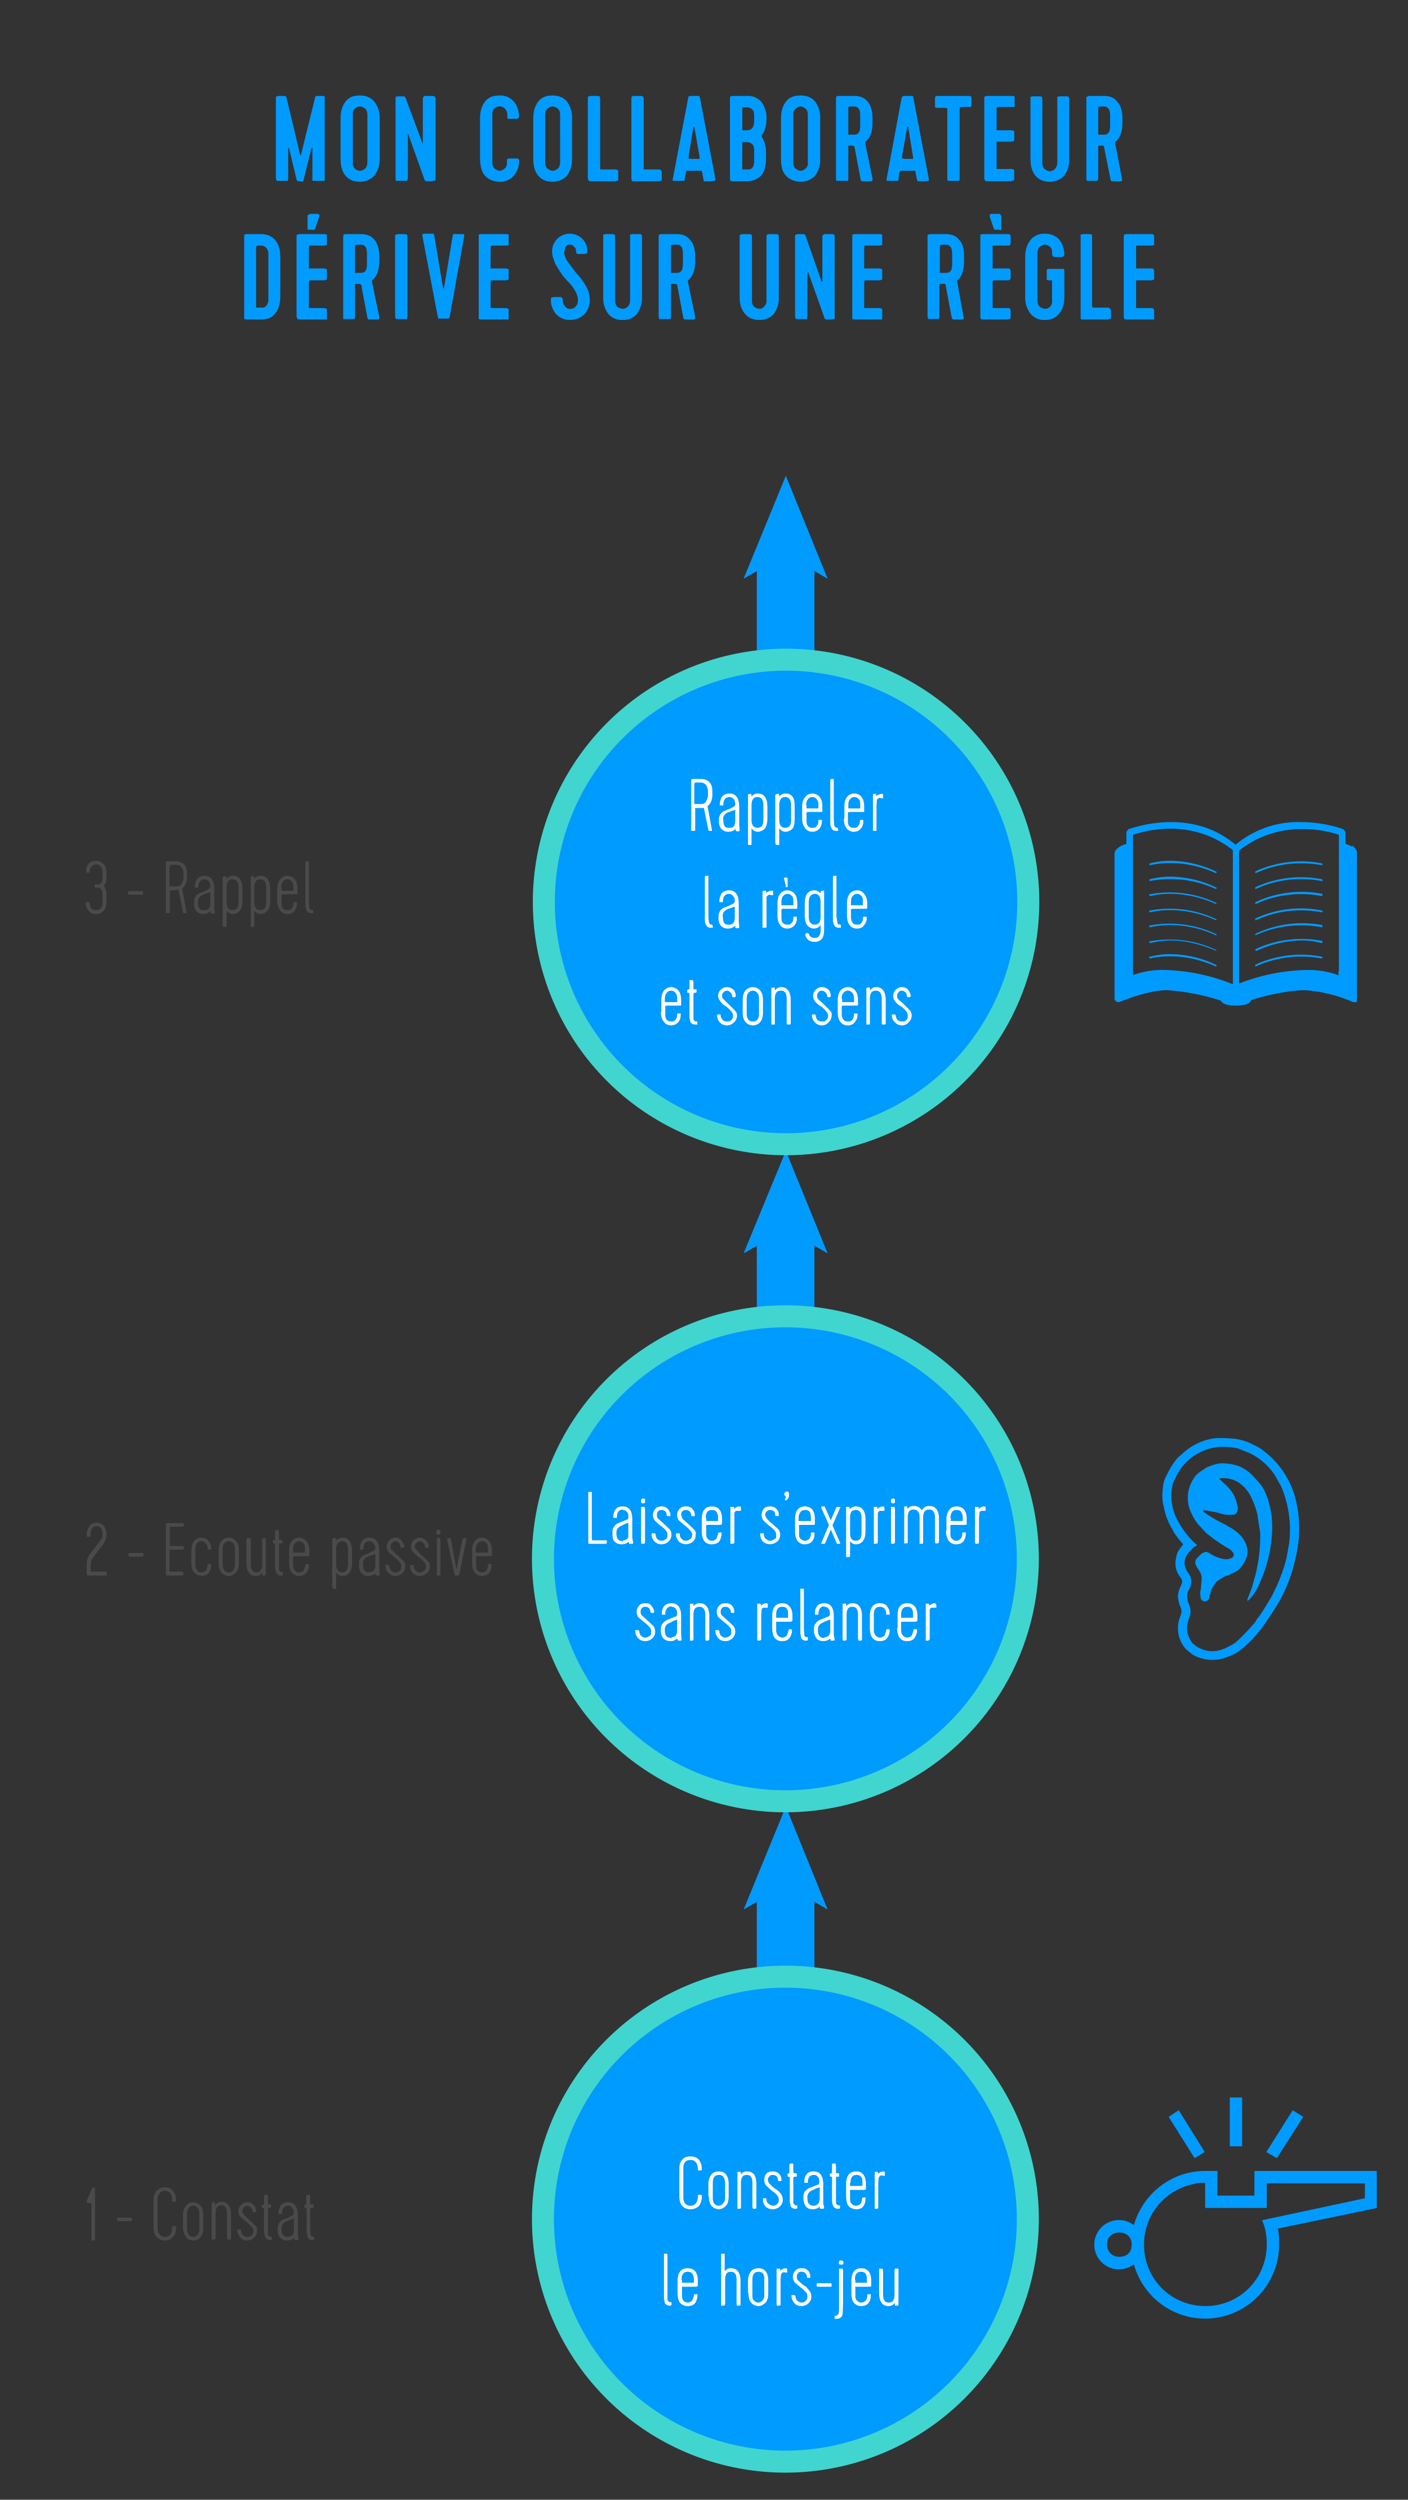 <svg xmlns="http://www.w3.org/2000/svg" viewBox="0 0 320 568"><rect x="0" y="0" width="320" height="568" fill="#333333" stroke="none"/><g fill="#009BFF" fill-rule="evenodd" clip-rule="evenodd"><path d="M268.9 350.9l-1.1-1.3c-.5-.7-1-1.3-1.3-2a15.2 15.2 0 0 1-2-5.2c-.4-1.4-.4-2.9-.2-4.3 0-1 .4-2.1.9-3a17.9 17.9 0 0 1 2.4-3.8l1.7-1.5a13.5 13.5 0 0 1 6.8-3c1.4-.1 3 0 4.4.1 1.3.2 2.5.5 3.6 1l2 1a20 20 0 0 1 8.3 11.5 27.9 27.9 0 0 1 0 13.8 34.3 34.3 0 0 1-4.2 10.6 82.5 82.5 0 0 1-3.4 5.1 29.7 29.7 0 0 1-4.2 4.5c-1 .8-2.1 1.6-3.4 2a9 9 0 0 1-8.1-.4l-1.6-1.3a7.1 7.1 0 0 1-1.4-7l.3-.9c.2-.5.1-1 0-1.4-.3-.6-.5-1.3-.6-2-.2-.7 0-1.5.2-2.2l.6-1.4c.2-.6 0-1-.4-1.5a5 5 0 0 1-.9-4.3c.1-.7.3-1.3.7-1.9l.9-1.2zm3.2.2c-.5.3-.9.5-1.2.9-.5.5-1 1-1.4 1.8-.5 1.2-.3 2.3.4 3.4.6.8 1 1.6.8 2.6 0 .6-.3 1.1-.6 1.6a3 3 0 0 0-.2 2.1c0 .4.2.7.3 1 .5 1.1.5 2.2 0 3.3a7 7 0 0 0-.4 2.2c0 1.2.4 2.2 1.1 3.2.6.7 1.4 1.2 2.2 1.5 2.2.9 4.2.5 6.2-.6a8 8 0 0 0 2.4-1.7l1.5-1.5 2-2.2.6-1c.5-.5.9-1.2 1.3-1.8l1.6-2.6a39.3 39.3 0 0 0 3.7-9.3l.6-3.4a25.5 25.5 0 0 0-1.8-12.8l-1.4-2.5a14.2 14.2 0 0 0-6-5.2l-2.5-1c-1.4-.3-3-.4-4.4-.3a12 12 0 0 0-9.5 6.5l-.8 1.7a11.6 11.6 0 0 0 1 8.4 20.1 20.1 0 0 0 3.8 5.1l.7.6z"/><path d="M273.4 343.2l.1.3 1 .7 1.6 1 2.3 1.2 1.4.8c1 .6 2 1.4 2.7 2.4 1 1.5 1.4 3 .6 4.8-.5 1-1.1 2-2 2.6l-2 1c-.4 0-.8.2-1 .4a8 8 0 0 0-1.6 1l-1 1.4c-.3.6-.4 1.3-.6 2 0 .4-.3.7-.6 1-.6.2-1.2 0-1.4-.6-.1-.7-.2-1.4 0-2l.2-2.3a3 3 0 0 0-.5-1.9c-.3-.5-.7-1-.9-1.6-.1-.6 0-1.1.5-1.5l.6-.6a2 2 0 0 1 1-.6c.5-.2.8.1 1.2.3a8 8 0 0 0 3.5 1.3 3 3 0 0 0 1.6-.4c.3-.2.4-.7.2-1a3 3 0 0 0-1.4-1.2l-.8-.5-2.1-1.4-1.8-1.4-1.6-1.7c-.7-.8-1.3-1.7-1.7-2.6a7.9 7.9 0 0 1 .3-8 5 5 0 0 1 1.6-1.7l1.5-1c1-.4 2-.8 3.2-.9 1.5 0 2.8.2 4.2.7 1 .5 1.9 1 2.7 1.8l1.5 1.6a9 9 0 0 1 2 3.4c.3.6.4 1.2.6 1.9.6 2.1.7 4.3.6 6.5a31.4 31.4 0 0 1-2.5 10.6c-.6 1.6-1.4 3.1-2.6 4.4l-.5.4v-.4l1-2.6.9-3.2c.7-3 1.1-6.2 1-9.3l-.5-3.3c-.2-1.7-.8-3.2-1.5-4.7a8.4 8.4 0 0 0-2.7-3.3 6.4 6.4 0 0 0-4.2-1.1h-.3l.1.3.1.1 1.6 1.5.6.7c1 1.2 1.4 2.5 1.7 4 .1.8-.2 1.6-1 1.7h-1.5c-1-.1-2-.5-3-.7l-1.8-.3h-.6z"/></g><path fill="#009BFF" d="M68.5 41.2H68c-.3 0-.5-.1-.6-.4l-1.7-7.1-.2-.1v7l-.1.5h-2.5l-.2-.5V22.3c0-.2 0-.3.2-.4l.4-.1h1.2c.3 0 .5.1.6.3l3.1 13 .1.2.1-.1 3.2-13c0-.3.2-.4.5-.4h1.2l.5.1v19.2H71v-7.5h-.2L69 40.9c0 .3-.3.4-.6.4zM86.3 27v9a6 6 0 0 1-1.3 4c-.8.8-1.9 1.3-3.2 1.3s-2.4-.4-3.2-1.3-1.2-2.2-1.2-4v-9c0-1.8.4-3 1.2-4s1.9-1.3 3.2-1.3 2.4.4 3.2 1.3a6 6 0 0 1 1.3 4zm-2.8 9.8V26.2c0-.8-.2-1.4-.8-1.7-.6-.4-1.2-.4-1.8 0s-.8.9-.7 1.7v10.6c-.1.8.2 1.4.7 1.7.6.4 1.2.4 1.8 0 .6-.3.8-1 .8-1.7zm14.8 4.4h-1.2c-.3 0-.5-.1-.6-.3l-3.7-10.4c0-.1-.1-.1-.1 0v10.1l-.2.5H90l-.1-.5V22l.5-.1h1.3c.2 0 .4.1.5.4L96 32.5v.1h.1V22.3l.2-.4.4-.1h1.7l.4.1.2.4v18.3c0 .2 0 .4-.2.5h-.4zm13.6-15v10.6c0 .8.2 1.4.8 1.7.6.4 1.1.4 1.7 0 .6-.3.9-1 .8-1.7v-.2l.1-.5.5-.1h1.6c.4 0 .6.2.6.7a5.1 5.1 0 0 1-1.4 3.4 4 4 0 0 1-3 1.2c-1.4 0-2.5-.5-3.3-1.3s-1.2-2.3-1.2-4v-9c0-1.8.4-3 1.2-4s2-1.3 3.2-1.3a4 4 0 0 1 3 1.1c.9.8 1.3 2 1.5 3.5 0 .4-.2.7-.6.7h-1.6c-.2 0-.4 0-.5-.2v-.6a2 2 0 0 0-.9-1.8c-.6-.3-1.1-.3-1.7 0s-.9 1-.8 1.8zm18.1.8v9a6 6 0 0 1-1.2 4c-.8.8-1.9 1.3-3.2 1.3s-2.4-.4-3.2-1.3-1.2-2.2-1.2-4v-9c0-1.8.4-3 1.2-4s1.9-1.3 3.2-1.3 2.4.4 3.2 1.3a6 6 0 0 1 1.2 4zm-2.7 9.8V26.2c0-.8-.2-1.4-.8-1.7-.6-.4-1.2-.4-1.8 0s-.8.9-.8 1.7v10.6c0 .8.2 1.4.8 1.7.6.4 1.2.4 1.8 0 .6-.3.8-1 .8-1.7zm12.7 4.4h-5.8l-.4-.1-.2-.5V22.3c0-.2 0-.3.2-.4l.4-.1h1.6l.5.1.1.4v16.2h3.6l.5.2v2.4h-.5zm9.9 0H144l-.4-.1-.1-.5V22.3l.1-.4.4-.1h1.7l.4.1.2.4v16.2h3.6l.4.2.1.4v2h-.5zm12.1 0h-1.6a2 2 0 0 1-.3 0l-.2-.1v-.3l-.3-1.5c0-.3-.1-.5-.2-.5H156l-.1.5-.3 1.5-.1.3h-2.6v-.4l3.5-18.4.1-.4.5-.1h1.9l.2.5 3.5 18.4-.1.4h-.4zm-4.4-12.4l-1.1 6.8v.4l.4.1h2.1v-.5l-1.2-6.8h-.2zm16.6-1.8c0 1.6-.4 2.9-1.1 3.8v.3c.7 1 1 2.2 1 3.8v1c0 1.7-.3 3-1.1 4-.8.8-2 1.3-3.2 1.3h-3.4l-.4-.1-.1-.5V22.3l.1-.4.4-.1h3.4a4 4 0 0 1 3.2 1.3 6 6 0 0 1 1.2 4zm-5.5-2v4.6h1.1c1 0 1.6-.7 1.6-2v-1.2c0-.7-.1-1.2-.4-1.5s-.7-.5-1.2-.5h-1.1v.5zm0 7.8v5.7h1.1c.5 0 .9 0 1.2-.4.3-.4.4-.8.4-1.5v-2.3c0-.7-.1-1.2-.4-1.5s-.7-.5-1.2-.5h-1.1v.5zm17.7-5.8v9a6 6 0 0 1-1.2 4c-.8.8-2 1.3-3.2 1.3s-2.4-.4-3.3-1.3-1.2-2.2-1.2-4v-9c0-1.8.4-3 1.2-4s2-1.3 3.3-1.3 2.4.4 3.2 1.3a6 6 0 0 1 1.2 4zm-2.8 9.8V26.2c0-.8-.2-1.4-.8-1.7-.6-.4-1.1-.4-1.7 0s-.9.9-.8 1.7v10.6c0 .8.2 1.4.8 1.7.6.4 1.1.4 1.7 0 .6-.3.9-1 .8-1.7zm6.9-15h3.6c1.4 0 2.4.4 3.1 1.3.7.8 1.1 2.1 1.1 3.8v1c0 2.1-.6 3.6-1.7 4.4l1.7 8.3c0 .4 0 .6-.4.6h-1.7a2 2 0 0 1-.3 0l-.2-.1-.1-.3-1.4-7.5-.4-.2h-1v7.5c0 .2 0 .4-.2.5h-2.5l-.1-.5V22.3l.1-.4.4-.1zm3.6 2.4h-.8l-.5.1v6.3h1.3c1 0 1.4-.6 1.4-2v-2.4c0-1.3-.4-2-1.4-2zm16.6 17H209a2 2 0 0 1-.3 0l-.2-.1-.1-.3-.3-1.5-.1-.5h-3.4l-.2.5-.2 1.5c0 .1 0 .2-.2.3h-2.5v-.4l3.4-18.4.2-.4.4-.1h2l.1.5 3.5 18.4v.4h-.4zm-4.5-12.4l-1.2 6.8v.4l.5.1h2v-.5l-1.1-6.8h-.2zm6.3-5v-1.5l.1-.4.5-.1h7.2l.4.1.1.4v1.5l-.1.5h-2.1c-.3 0-.4.1-.5.2v16.1c0 .2 0 .4-.2.5h-2.5l-.1-.5v-16l-.5-.1H213l-.5-.1v-.5zm17.6 17.4h-5.8l-.4-.1-.2-.5V22.3c0-.2 0-.3.2-.4l.4-.1h5.8l.5.1v2.4H227c-.3 0-.5.1-.5.2v5.1h3.5l.5.2V32l-.5.2h-3.5v6.2h3.5l.5.2V41h-.5zm10.2-4.4V22l.5-.1h1.7l.4.1.1.4V36a6 6 0 0 1-1.2 4c-.8.8-1.9 1.3-3.2 1.3-1.3 0-2.4-.4-3.2-1.3s-1.2-2.2-1.2-4V22l.5-.1h1.7l.4.1.1.4v14.5c0 .8.2 1.4.8 1.7.6.4 1.2.4 1.8 0 .5-.3.8-1 .8-1.7zm7-15h3.6c1.3 0 2.4.4 3 1.3.8.8 1.2 2.1 1.2 3.8v1c0 2.1-.6 3.6-1.7 4.4l1.6 8.3c.1.4 0 .6-.3.6H253a2 2 0 0 1-.3 0l-.2-.1-.1-.3-1.5-7.5c0-.1 0-.2-.3-.2h-1v7.5l-.2.5H247l-.1-.5V22l.5-.1zm3.6 2.4h-.8l-.5.1v6.3h1.3c1 0 1.4-.6 1.4-2v-2.4c0-1.3-.5-2-1.4-2zM56 53.2h3.3c1.3 0 2.4.4 3.2 1.3s1.2 2.2 1.2 4v8.8c0 1.7-.4 3-1.2 4s-1.9 1.3-3.2 1.3H56l-.5-.1V53.3l.5-.1zm2.2 3.2v13.5h1.1c.5 0 .9 0 1.2-.4s.5-.8.5-1.5V57.8c0-.7-.2-1.2-.5-1.5-.3-.3-.7-.5-1.2-.5h-1l-.1.6zm15.5 16.2H68l-.4-.1-.2-.5V53.7c0-.2 0-.3.2-.4l.4-.1h5.8l.5.1v2.4l-.5.1h-3.5l-.1.6V61h3.6l.5.2v2.3l-.5.2h-3.5l-.1.5V70h3.6l.5.2v2.4h-.5zm-2.5-20.4h-1c-.2 0-.3 0-.3-.3v-2.7c0-.2 0-.3.2-.4l.4-.2h1.6c.5 0 .6.3.4.8l-.8 2.4-.2.4h-.3zm7.2 1H82c1.4 0 2.4.4 3.1 1.3.7.8 1.1 2.1 1.1 3.8v1c0 2.1-.6 3.6-1.7 4.5l1.7 8.2c0 .4 0 .6-.4.6h-2l-.2-.1-.1-.3-1.4-7.5-.4-.2h-1V72c0 .2 0 .4-.2.5H78V53.7l.1-.4.4-.1zm3.6 2.4h-.8l-.5.1V62H82c1 0 1.4-.6 1.4-2v-2.4c0-1.3-.4-2-1.4-2zm10.6-1.9V72l-.1.5H90l-.2-.5V53.7c0-.2 0-.3.2-.4l.4-.1H92l.5.1.1.4zm10.8-.5h2l.1.1v.4L102.2 72l-.2.4h-2.4l-.1-.4L96 53.6v-.4l.4-.1h2l.2.1.1.3 2 12h.2l2-12 .1-.3h.2l.3-.1zm11.7 19.4h-5.8l-.5-.1V53.3l.5-.1h5.8l.5.1v2.4l-.5.1h-3.5l-.1.6V61h3.6l.5.2v2.3l-.5.2h-3.5l-.1.5V70h3.6l.5.2v2.4h-.5zm14.5.1c-1.3 0-2.3-.4-3.2-1.3-.8-1-1.2-2-1.2-3.2v-.5l.6-.2h1.6c.3 0 .5.3.5.7 0 .6.2 1 .5 1.4.3.4.7.6 1.2.6s.9-.2 1.2-.5.5-.7.5-1.2c.2-1.1-.4-2.4-1.7-4a23.2 23.2 0 0 1-1.8-2l-.6-.9a23.3 23.3 0 0 0-1-1.6 43.6 43.6 0 0 0-.6-1.7l-.1-.8a4 4 0 0 1 4-4.4 4 4 0 0 1 4 3.7v.7l-.5.2h-1.6c-.2 0-.3 0-.4-.2l-.1-.4c0-.5-.1-.8-.4-1-.2-.3-.5-.5-1-.5s-.8.2-1 .6l-.3 1.2a5 5 0 0 0 1 2.3l1.8 2.4c.7.7 1.4 1.6 2 2.6.6 1 1 2 1 3 .2 1.3-.2 2.4-1 3.5-.9 1-2 1.5-3.4 1.5zm13.6-4.5V53.3l.5-.1h1.7l.4.1.1.4v13.7a6 6 0 0 1-1.2 4 4 4 0 0 1-3.2 1.3 4 4 0 0 1-3.2-1.3 6 6 0 0 1-1.2-4V53.3l.5-.1h1.7l.4.1.1.4v14.5c0 .8.2 1.4.8 1.7s1.2.4 1.8 0 .8-1 .8-1.7zm7-15h3.6c1.3 0 2.4.4 3 1.3.8.8 1.2 2.1 1.2 3.8v1c0 2.1-.6 3.6-1.7 4.5L158 72c0 .4 0 .6-.4.6h-2l-.2-.1-.1-.3-1.4-7.5-.4-.2h-1V72c0 .2 0 .4-.2.5h-2.5l-.1-.5V53.7l.1-.4.4-.1zm3.6 2.4h-.8l-.5.1V62h1.3c1 0 1.4-.6 1.4-2v-2.4c0-1.3-.4-2-1.4-2zm20.4 12.6V53.7c0-.2 0-.3.2-.4l.4-.1h1.6l.5.1.1.4v13.7a6 6 0 0 1-1.2 4c-.8.9-2 1.3-3.2 1.3-1.4 0-2.4-.4-3.2-1.3-.9-1-1.3-2.2-1.3-4V53.7c0-.2 0-.3.2-.4l.4-.1h1.6l.5.1.1.4v14.5c0 .8.2 1.4.8 1.7s1.2.4 1.7 0 .9-1 .8-1.7zm15 4.4h-1.3c-.3 0-.4-.1-.5-.3l-3.7-10.4h-.2V72l-.1.5h-2.5l-.2-.5V53.7c0-.2 0-.3.2-.4l.4-.1h1.2c.3 0 .5.1.6.4l3.6 10.3.1.1h.1V53.7l.2-.4.4-.1h1.7l.4.1.1.4v18.8h-.5zm10.8 0h-5.8l-.5-.1V53.3l.5-.1h5.8l.5.1v2.4l-.5.1h-3.5l-.1.6V61h3.6l.5.2v2.3l-.5.2h-3.5l-.1.5V70h3.6l.5.2v2.4h-.5zm11.4-19.4h3.6c1.3 0 2.3.4 3 1.3.8.8 1.1 2.1 1.1 3.8v1c0 2.1-.5 3.6-1.6 4.5L219 72c.1.4 0 .6-.3.6h-2.1l-.1-.1-.2-.3-1.4-7.5c0-.1-.1-.2-.3-.2h-1l-.1.5v7l-.1.5H211l-.2-.5V53.7c0-.2 0-.3.2-.4l.4-.1zm3.6 2.4h-.8l-.5.1-.1.5V62h1.4c1 0 1.4-.6 1.4-2v-2.4c0-1.3-.5-2-1.4-2zm14.2 17h-5.9l-.4-.1-.1-.5V53.3l.5-.1h5.9l.4.1.1.4v1.5l-.1.5-.4.1h-3.6V61h3.5c.3 0 .4.1.5.2l.1.4v1.5l-.1.4-.4.2h-3.6V70h3.5c.3 0 .4.1.5.2l.1.4V72l-.1.5h-.4zm-2-20.4H226l-.2-.4-.8-2.4c-.2-.5 0-.8.3-.8h1.7c.2 0 .4 0 .4.2l.2.4V52c0 .2-.1.3-.3.3zm8.6 5.4v10.6c0 .8.2 1.4.8 1.7s1.2.4 1.8 0c.5-.3.8-1 .7-1.7v-4.5h-.7l-.5-.1v-2.4l.5-.1h3.4l.1.5v5.8c0 1.7-.4 3-1.2 3.9a4 4 0 0 1-3.2 1.4 4 4 0 0 1-3.2-1.3 6 6 0 0 1-1.3-4v-9c0-1.8.5-3 1.3-4a4 4 0 0 1 3.2-1.3c1.2 0 2.2.4 3 1.1.8.8 1.3 2 1.4 3.5 0 .4-.2.7-.6.7h-1.6l-.4-.1-.2-.5v-.2c.1-.8-.2-1.4-.7-1.7-.6-.4-1.2-.4-1.8 0-.6.3-.8.9-.8 1.7zm16.2 15h-6l-.4-.1V53.3l.5-.1h1.6l.5.1v16.1c0 .3.1.5.2.5h3.5l.4.2.2.4V72c0 .2 0 .4-.2.5h-.4zm9.8 0h-5.9l-.4-.1-.1-.5V53.7l.1-.4.4-.1h5.9l.4.1.1.4v2l-.5.1h-3.6V61h3.5c.3 0 .4.1.5.2l.1.4v1.9l-.5.2h-3.6V70h3.5c.3 0 .4.1.5.2l.1.4v2h-.5zM172 278.1h13.1v24.7H172z"/><path fill="#009BFF" d="M178.6 261.5l9.5 23.3-9.5-5.5-9.6 5.5zM172 124.7h13.1v24.7H172z"/><path fill="#009BFF" d="M178.6 108.1l9.5 23.4-9.5-5.5-9.6 5.5zm-6.6 319h13.1v24.7H172z"/><path fill="#009BFF" d="M178.6 410.5l9.5 23.4-9.5-5.6-9.6 5.6z"/><path fill="#009BFF" stroke="#41D5CF" stroke-miterlimit="10" stroke-width="5" d="M233.6 504.3a55 55 0 1 1-110.2-.1 55 55 0 0 1 110.2.1zm0-150a55 55 0 1 1-110.2-.2 55 55 0 0 1 110.2.2zm-110-149.4a55 55 0 1 1 110.1.1 55 55 0 0 1-110.1-.1z"/><path fill="#FFF" d="M159 183.6h-1v5l-.1.2h-.8v-11.7l.3-.1h2c.7 0 1.3.2 1.8.7s.7 1.2.7 2.2v.7c0 1.2-.4 2-1.1 2.6l1 5.4v.2h-.7l-.1-.2-1-4.9v-.1h-.2a7 7 0 0 1-.6 0zm-1.2-5.5v4.6h1.4c.5 0 1-.1 1.2-.5s.5-.8.5-1.5v-.8c0-.7-.2-1.2-.5-1.6-.3-.3-.7-.5-1.2-.5h-1.3v.3zm8 3c-.8 0-1.3.5-1.4 1.5v.4h-.8v-.3c0-.6.2-1.2.5-1.7.4-.4 1-.7 1.7-.7 1.4 0 2.2 1 2.2 3v4.2l.1 1c0 .3 0 .4-.3.4h-.3l-.3-.1v-.5c-.5.5-1 .7-1.7.7-.6 0-1.1-.2-1.5-.6s-.6-1-.6-1.7v-.5c0-.5.2-1 .4-1.3.3-.3.6-.6 1-.7l1-.4 1-.5c.2-.2.3-.3.3-.6a2 2 0 0 0-.3-1.1c-.3-.3-.6-.5-1-.5zm0 7c.5 0 .8-.1 1-.4s.3-.7.3-1.2V184l-.9.3-.8.3c-.8.4-1.2 1-1 1.8 0 1.3.4 1.8 1.5 1.7zm4.2 3.5v-11.1l.3-.1h.4l.1.3v.3c.3-.4.8-.7 1.4-.7.7 0 1.2.2 1.6.7.4.5.6 1.3.6 2.3v2.7c0 1-.2 1.8-.6 2.3-.4.4-1 .7-1.6.7-.6 0-1-.3-1.4-.8v3.8h-.8v-.3zm3.5-5.3V183c0-1.3-.5-1.9-1.4-1.9-.8 0-1.3.6-1.3 1.9v3.3c0 1.2.5 1.8 1.3 1.8 1 0 1.4-.6 1.4-1.8zm2.7 5.3v-10.9l.1-.2.3-.1h.4l.1.3v.3c.3-.4.8-.7 1.4-.7.7 0 1.2.2 1.6.7.4.5.5 1.3.5 2.3v2.7c0 1-.1 1.8-.5 2.3-.4.4-1 .7-1.6.7-.6 0-1-.3-1.4-.8v3.8h-.8v-.3zm3.6-5.3V183c0-1.3-.5-1.9-1.4-1.9-.8 0-1.3.6-1.3 1.9v3.3c0 1.2.5 1.8 1.3 1.8 1 0 1.4-.6 1.4-1.8zm2.5-.3v-2.7c0-1 .3-1.7.7-2.2.4-.5 1-.8 1.6-.8s1.3.3 1.7.8c.4.5.6 1.2.6 2.2v1.2h-3.3l-.3.1v1.7c0 .6 0 1 .3 1.4.3.3.6.4 1 .4s.8 0 1-.4c.2-.2.4-.6.4-1v-.4h.8v.3a3 3 0 0 1-.5 1.6c-.4.5-1 .8-1.7.8a2 2 0 0 1-1.6-.8c-.4-.5-.7-1.2-.7-2.2zm1-3v.7h2.7v-.7c0-.7-.1-1.1-.4-1.4-.2-.3-.5-.5-1-.5s-.7.2-1 .5c-.2.3-.4.7-.4 1.4zm6.9 5l.2.2.1.2v.4h-.3c-.6 0-1-.1-1.2-.6-.2-.3-.2-.6-.3-1v-10.1l.3-.1h.5v9.3l.1 1.2c.1.4.3.6.6.6zm1.7-2v-2.7c0-1 .2-1.7.6-2.2.4-.5 1-.8 1.7-.8s1.2.3 1.6.8c.4.5.6 1.2.6 2.2v1.2H193l-.3.1v1.7c0 .6 0 1 .3 1.4.3.3.6.4 1 .4.5 0 .8 0 1-.4.3-.2.4-.6.4-1l.1-.4h.7v.3c0 .6-.1 1.1-.5 1.6s-.9.8-1.6.8a2 2 0 0 1-1.7-.8c-.4-.5-.6-1.2-.6-2.2zm.9-3v.7h2.7v-.7c0-.7 0-1.1-.3-1.4-.3-.3-.6-.5-1-.5s-.8.2-1 .5c-.3.3-.4.7-.4 1.4zm7.7-1.6l-.5-.1c-.3 0-.6.2-.7.5l-.1 1.2v5.8h-.8v-8.3l.2-.1h.5v.5c.4-.3.9-.5 1.3-.5h.3v1h-.2zM161.7 210l.2.2.1.2v.4h-.3c-.6 0-1-.1-1.2-.6-.2-.3-.3-.6-.3-1v-10.1l.3-.1h.5v9.3l.1 1.2c.1.4.3.6.6.6zm4-6.9c-.8 0-1.3.5-1.4 1.5v.4h-.8v-.3c0-.6.2-1.2.5-1.7.4-.4.9-.7 1.7-.7 1.4 0 2.2 1 2.2 3v4.2l.1 1c0 .3 0 .4-.3.4h-.3l-.3-.1v-.5c-.5.5-1 .7-1.7.7-.6 0-1.1-.2-1.5-.6s-.6-1-.6-1.7v-.5c0-.5.2-1 .4-1.3.2-.3.6-.6 1-.7l1-.4 1-.5c.2-.2.3-.3.3-.6 0-.4-.1-.8-.4-1.1-.2-.3-.5-.5-1-.5zm0 7c.5 0 .8-.1 1-.4s.3-.7.3-1.2V206l-.9.3-.8.3c-.8.4-1.2 1-1 1.8 0 1.3.4 1.8 1.5 1.7zm9.7-6.7l-.4-.1c-.4 0-.6.2-.8.5v6.8l-.1.2h-.8v-8.3l.3-.1h.5v.5c.4-.3.8-.5 1.3-.5h.3v1h-.3zm1.3 4.6v-2.7c0-1 .2-1.7.6-2.2.4-.5 1-.8 1.6-.8s1.3.3 1.7.8c.4.5.6 1.2.6 2.2v1.2h-3.3l-.3.1v1.7c0 .6 0 1 .3 1.4.3.3.6.4 1 .4.5 0 .8 0 1-.4.3-.2.4-.6.4-1v-.4h.8v.3c0 .6-.1 1.1-.5 1.6s-1 .8-1.7.8a2 2 0 0 1-1.6-.8c-.4-.5-.6-1.2-.6-2.2zm.9-3v.7h2.7v-.7c0-.7 0-1.1-.3-1.4-.3-.3-.6-.5-1-.5s-.8.2-1 .5c-.3.3-.4.7-.4 1.4zm1.3-3.4h-.3v-.3l-.4-1.6c-.1-.2 0-.3.3-.3h.1c.3 0 .4 0 .4.3v1.7l-.1.2zm7.6 9.8v-1.2a2 2 0 0 1-1.4.8c-.7 0-1.2-.3-1.6-.7-.4-.5-.6-1.3-.6-2.3v-2.7c0-1 .2-1.8.6-2.3a2 2 0 0 1 1.6-.7c.6 0 1 .3 1.4.7v-.5l.3-.1h.5v8.6c0 1-.1 1.8-.5 2.3a2 2 0 0 1-1.7.7c-1.1 0-1.8-.5-2.1-1.6l.1-.3.4-.1.3.1c.2.7.6 1 1.3 1 .4 0 .8 0 1-.4.3-.3.4-.7.4-1.3zm-2.7-6.4v3.3c0 1.2.5 1.8 1.4 1.8s1.3-.6 1.3-1.8V205c0-1.3-.5-1.9-1.3-1.9s-1.4.6-1.4 1.9zm7 5l.3.2v.6h-.3c-.6 0-1-.1-1.2-.6-.2-.3-.2-.6-.3-1v-10.1l.3-.1h.5v9.3l.2 1.2c0 .4.2.6.5.6zm1.7-2v-2.7c0-1 .2-1.7.6-2.2.4-.5 1-.8 1.7-.8s1.2.3 1.6.8c.4.5.7 1.2.7 2.2v1l-.1.2h-3.3l-.3.1v1.7c0 .6.1 1 .4 1.4.2.3.5.4 1 .4.4 0 .7 0 1-.4.2-.2.3-.6.3-1l.1-.4h.7l.1.3c0 .6-.2 1.1-.6 1.6-.3.5-.9.8-1.6.8a2 2 0 0 1-1.7-.8c-.4-.5-.6-1.2-.6-2.2zm.9-3v.7h2.7v-.7c0-.7 0-1.1-.3-1.4-.3-.3-.6-.5-1-.5s-.8.2-1 .5c-.3.3-.4.7-.4 1.4zm-43.1 25v-2.7c0-1 .2-1.7.6-2.2.4-.5 1-.8 1.6-.8s1.3.3 1.7.8c.4.5.6 1.2.6 2.2v1.2h-3.3l-.3.1v1.7c0 .6 0 1 .3 1.4.3.3.6.4 1 .4s.8 0 1-.4c.2-.2.4-.6.4-1v-.4h.8v.3c0 .6-.1 1.1-.5 1.6s-1 .8-1.7.8a2 2 0 0 1-1.6-.8c-.4-.5-.7-1.2-.7-2.2zm.8-3v.7h2.8v-.7c0-.7-.1-1.1-.4-1.4-.2-.3-.5-.5-1-.5s-.7.2-1 .5c-.2.3-.4.7-.4 1.4zm6.5-4v1.6l.1.2h.6v.7l-.3.1h-.3l-.1.2v5.7c.1.4.3.6.6.6h.2l.1.3v.4h-.3c-.6 0-1-.1-1.3-.6l-.2-1v-5.4c0-.1 0-.2-.2-.2h-.3v-.7l.3-.1c.1 0 .2 0 .2-.2v-1.9h.8v.3zm9.6 3.3v.2l-.3.1h-.2c-.2 0-.3-.1-.3-.3 0-.3-.2-.6-.4-.8-.2-.2-.5-.4-.8-.4s-.5.1-.8.4a1 1 0 0 0-.3.8c0 .3.1.5.4.8l.8.8a45 45 0 0 1 1.8 1.8c.3.3.4.7.4 1.1a2 2 0 0 1-.7 1.5c-.5.5-1 .7-1.6.7a2.2 2.2 0 0 1-2.2-2.2v-.3h.5c.2 0 .3 0 .3.3 0 .4.2.7.5 1 .2.2.5.3.9.3s.7 0 1-.3.4-.6.4-1-.2-.8-.6-1.2a6 6 0 0 0-1.1-1c-.4-.2-.8-.5-1.1-1a2 2 0 0 1-.6-1.3c0-.5.2-1 .6-1.4.4-.4.9-.6 1.4-.6s1 .2 1.4.5.6.9.6 1.5zm1.6 3.7v-2.7c0-1 .2-1.7.6-2.2.5-.5 1-.8 1.7-.8s1.3.3 1.7.8c.4.5.6 1.2.6 2.2v2.7c0 1-.2 1.7-.6 2.2-.4.5-1 .8-1.7.8s-1.2-.3-1.7-.8c-.4-.5-.6-1.2-.6-2.2zm3.7.3V227c0-.7-.1-1.1-.4-1.4-.2-.3-.6-.5-1-.5s-.8.2-1 .5c-.3.3-.4.7-.4 1.4v3.3c0 .6.1 1 .4 1.4.2.3.6.4 1 .4s.8-.1 1-.4c.3-.3.4-.8.4-1.4zm6.3 2.3V227c0-1.3-.4-1.9-1.3-1.9-1 0-1.4.6-1.4 1.9v5.8h-.8v-8.3l.3-.1h.5v.7c.4-.5.8-.8 1.4-.8.7 0 1.2.2 1.6.7.4.5.6 1.3.6 2.3v5.3l-.1.2h-.7l-.1-.2zm10-6.3v.2l-.4.1h-.1c-.2 0-.3-.1-.3-.3 0-.3-.2-.6-.4-.8-.2-.2-.5-.4-.8-.4s-.6.1-.8.4a1 1 0 0 0-.3.8c0 .3.1.5.3.8l.9.8a45 45 0 0 1 1.8 1.8c.3.3.4.7.3 1.1a2 2 0 0 1-.7 1.5 2 2 0 0 1-1.5.7c-.7 0-1.2-.3-1.6-.7a3 3 0 0 1-.7-1.5l.1-.3h.4c.3 0 .4 0 .4.3 0 .4.2.7.4 1 .3.2.6.3 1 .3s.7 0 1-.3.4-.6.4-1-.2-.8-.6-1.2a6 6 0 0 0-1.1-1c-.4-.2-.8-.5-1.2-1a2 2 0 0 1-.5-1.3c0-.5.2-1 .6-1.4.4-.4.8-.6 1.4-.6s1 .2 1.4.5.6.9.6 1.5zm1.6 3.7v-2.7c0-1 .2-1.7.6-2.2.4-.5 1-.8 1.7-.8s1.3.3 1.7.8c.4.5.6 1.2.6 2.2v1l-.1.2h-3.3l-.3.1v1.7c0 .6.1 1 .4 1.4.2.3.6.4 1 .4s.7 0 1-.4c.2-.2.3-.6.4-1v-.4h.8v.3c0 .6-.2 1.1-.6 1.6-.3.5-.9.8-1.6.8a2 2 0 0 1-1.7-.8c-.4-.5-.6-1.2-.6-2.2zm1-3v.7h2.7v-.7c0-.7-.1-1.1-.4-1.4-.2-.3-.6-.5-1-.5s-.8.2-1 .5c-.3.3-.4.7-.4 1.4zm9 5.6V227c0-1.3-.5-1.9-1.3-1.9-1 0-1.4.6-1.4 1.9v5.8h-.8v-8.3l.3-.1h.5v.7c.4-.5.8-.8 1.4-.8.7 0 1.2.2 1.6.7.4.5.6 1.3.6 2.3v5.3l-.1.2h-.7l-.1-.2zm6.6-6.3l-.1.2-.3.1h-.1c-.2 0-.3-.1-.4-.3 0-.3-.1-.6-.3-.8-.2-.2-.5-.4-.8-.4s-.6.1-.8.4a1 1 0 0 0-.3.8c0 .3 0 .5.3.8l.9.8a45 45 0 0 1 1.8 1.8c.2.3.3.7.3 1.1a2 2 0 0 1-.7 1.5 2 2 0 0 1-1.5.7c-.7 0-1.2-.3-1.6-.7a2 2 0 0 1-.7-1.5v-.3h.5c.2 0 .3 0 .4.3 0 .4.2.7.4 1 .3.2.6.3 1 .3.3 0 .7 0 1-.3s.3-.6.3-1-.1-.8-.5-1.2a6 6 0 0 0-1.1-1c-.5-.2-.8-.5-1.2-1a2 2 0 0 1-.5-1.3c0-.5.2-1 .6-1.4.4-.4.8-.6 1.4-.6s1 .2 1.3.5.6.9.7 1.5z"/><path fill="#4A4A4A" d="M21.5 201.3v-.3h.7c.7 0 1.1-.6 1.1-1.6v-1.1c0-.6-.1-1.1-.4-1.4-.3-.3-.6-.5-1-.5-.5 0-.8.2-1 .4-.3.3-.5.7-.5 1.1v.3l-.3.1h-.5v-.3c0-.6.1-1.2.5-1.7a2.4 2.4 0 0 1 3.5.1c.5.5.6 1.2.6 2.2v.7a3 3 0 0 1-.6 2c.4.5.6 1.1.6 2v1.4c0 1-.2 1.7-.6 2.2-.5.5-1 .8-1.8.8-.7 0-1.3-.3-1.7-.8-.4-.5-.6-1-.6-1.6v-.3h.8l.1.4c0 .4.2.8.4 1s.6.4 1 .4c.5 0 .8-.1 1.1-.4.3-.3.4-.8.4-1.4v-1.8c0-1-.4-1.5-1.1-1.5h-.7v-.4zm7.6 1.7v-.2c0-.2.1-.3.3-.3h2.9c.2 0 .2.1.2.3v.2c0 .2 0 .3-.2.3h-3s-.2-.1-.2-.3zm10.7-.7h-1.2v4.9l-.1.3h-.8v-11.7l.3-.1h2c.7 0 1.3.2 1.8.7s.7 1.2.7 2.2v.7c0 1.2-.4 2-1.1 2.6l1 5.4v.2h-.7l-.1-.2-1-4.9v-.2h-.8zm-1.3-5.5v4.6H40c.5 0 1-.1 1.2-.5s.5-.8.5-1.5v-.8c0-.7-.2-1.2-.5-1.6-.3-.3-.7-.5-1.2-.5h-1.3v.3zm8 3c-.8 0-1.3.5-1.4 1.5v.3l-.2.1h-.6v-.3c0-.6.2-1.2.5-1.7.4-.4 1-.7 1.7-.7 1.4 0 2.2 1 2.2 3v4.2l.1 1c0 .3 0 .4-.3.4h-.3l-.3-.1v-.5c-.5.4-1 .7-1.7.7-.6 0-1.1-.2-1.5-.6s-.6-1-.6-1.7v-.5c0-.5.2-1 .4-1.3.3-.3.6-.6 1-.7l1-.4 1-.5.3-.6a2 2 0 0 0-.3-1.1c-.3-.3-.6-.5-1-.5zm0 7c.5 0 .8-.1 1-.4s.3-.7.3-1.2v-2.5l-.8.3-.8.3c-.9.4-1.3 1-1.2 1.8 0 1.3.5 1.8 1.6 1.7zm4.1 3.5v-10.9l.1-.2.3-.1h.4l.1.3v.3c.3-.4.8-.7 1.4-.7.7 0 1.2.2 1.6.7.4.5.6 1.3.6 2.3v2.7c0 1-.2 1.8-.6 2.2a2 2 0 0 1-1.6.8c-.6 0-1-.3-1.4-.8v3.7h-.8v-.3zm3.6-5.3v-3.3c0-1.3-.5-1.9-1.4-1.9-.8 0-1.3.6-1.3 1.9v3.3c0 1.2.5 1.8 1.3 1.8 1 0 1.4-.6 1.4-1.8zm2.8 5.3v-11.1l.3-.1h.4l.1.3v.3c.3-.4.8-.7 1.4-.7.7 0 1.2.2 1.6.7.4.5.6 1.3.6 2.3v2.7c0 1-.2 1.8-.6 2.2a2 2 0 0 1-1.6.8c-.6 0-1-.3-1.4-.8v3.7H57v-.3zm3.5-5.3v-3.3c0-1.3-.5-1.9-1.4-1.9-.8 0-1.3.6-1.3 1.9v3.3c0 1.2.5 1.8 1.3 1.8 1 0 1.4-.6 1.4-1.8zm2.5-.3V202c0-1 .3-1.7.7-2.2.4-.5 1-.8 1.6-.8s1.3.3 1.7.8c.4.5.6 1.2.6 2.2v1.2h-3.3l-.3.1v1.7c0 .6 0 1 .3 1.4.3.3.6.4 1 .4s.8 0 1-.4c.2-.2.4-.6.4-1v-.4h.8v.3a3 3 0 0 1-.5 1.6c-.4.5-1 .8-1.7.8a2 2 0 0 1-1.6-.8c-.4-.5-.7-1.2-.7-2.2zm1-3v.7h2.7v-.7c0-.7-.1-1.1-.4-1.4-.2-.3-.5-.5-1-.5s-.7.2-1 .5c-.2.3-.4.7-.4 1.4zm6.9 5.1h.2l.1.3v.4h-.3c-.6 0-1-.1-1.2-.6-.2-.3-.2-.6-.3-1v-10.1l.3-.1h.5v9.3l.1 1.2c.1.4.3.5.6.6zM20.6 355.6v1.5H24l.3.2v.6l-.3.1h-4.2l-.1-.3v-2.3c0-1 .4-2 1.3-3a44.2 44.2 0 0 0 2.3-3.1v-.7c0-1.2-.4-1.8-1.4-1.8-.4 0-.7.2-1 .5-.2.3-.3.8-.3 1.4v.2l-.1.3h-.7l-.1-.3c0-.8.2-1.6.6-2 .3-.6.9-.9 1.7-.9.4 0 .8.1 1.1.3.3.2.6.4.7.7l.3.8.1.8c0 1-.4 2-1.3 3a79.1 79.1 0 0 1-2 2.6l-.2.6-.1.8zm8.6-2.2v-.2c0-.2 0-.3.2-.3h3c.1 0 .2.1.2.3v.2c0 .2-.1.3-.3.3h-2.9c-.1 0-.2-.1-.2-.3zm12.3 4.6h-3.7l-.1-.3v-11.5l.3-.1h3.7l.1.3v.4l-.3.1h-2.9v4.4h2.9l.2.1.1.3v.4h-3.3v5h2.9l.2.2.1.2v.4l-.3.1zm4.3 0a2 2 0 0 1-1.7-.7c-.4-.5-.6-1.2-.6-2.2v-2.7c0-1 .2-1.7.6-2.2a2 2 0 0 1 1.7-.8c.7 0 1.3.3 1.6.8.4.4.6 1 .6 1.6v.3h-.8v-.4c0-.4-.2-.8-.5-1-.2-.3-.5-.5-1-.5-.4 0-.7.2-1 .5-.2.3-.3.8-.3 1.4v3.3c0 .6.1 1.1.4 1.4.2.3.5.5 1 .5.4 0 .7-.2 1-.4l.4-1.1v-.4h.7l.1.3a3 3 0 0 1-.6 1.7 2 2 0 0 1-1.6.7zm3.9-3v-2.6c0-1 .2-1.7.6-2.2.4-.5 1-.8 1.7-.8s1.2.3 1.6.8c.5.5.7 1.2.7 2.2v2.7c0 1-.2 1.7-.7 2.2-.4.5-1 .8-1.6.8s-1.3-.3-1.7-.8c-.4-.5-.6-1.2-.6-2.2zm3.7.4v-3.3c0-.6-.1-1.1-.4-1.4-.2-.3-.6-.5-1-.5s-.8.2-1 .5c-.3.3-.4.8-.4 1.4v3.3c0 .6.1 1.1.4 1.4.2.3.5.5 1 .5s.8-.2 1-.5c.3-.3.4-.8.4-1.4zm3.6-5.6v5.6c0 1.2.4 1.9 1.3 1.9.8 0 1.3-.7 1.3-1.9v-5.8l.3-.1h.5v8.4l-.3.1h-.4l-.1-.3v-.4c-.3.5-.8.8-1.4.8-.7 0-1.2-.2-1.6-.7-.4-.5-.6-1.3-.6-2.3v-5.3l.1-.2.3-.1h.5v.3zm6.4-1.8v1.7c0 .2 0 .2.2.2h.5l.1.3v.4l-.3.1h-.3c-.2 0-.2 0-.2.2v5.8c.1.3.3.5.6.5h.3v.7l-.3.1c-.6 0-1-.2-1.2-.7l-.3-1v-5.4c0-.1 0-.2-.2-.2h-.2l-.1-.3v-.4h.3c.1 0 .2-.1.2-.3v-1.9l.3-.1h.5v.3zm2.3 7v-2.6c0-1 .2-1.7.6-2.2.4-.5 1-.8 1.7-.8s1.2.3 1.6.8c.5.5.7 1.2.7 2.2v1l-.1.2h-3.3l-.3.1v1.7c0 .6.1 1.1.4 1.4.2.3.5.5 1 .5.4 0 .7-.2 1-.4l.4-1.1v-.4h.7l.1.3a3 3 0 0 1-.6 1.7 2 2 0 0 1-1.6.7 2 2 0 0 1-1.7-.8c-.4-.5-.6-1.2-.6-2.2zm.9-3v.8h2.7v-.7c0-.6 0-1.1-.3-1.4-.3-.3-.6-.5-1-.5s-.8.2-1 .5c-.3.3-.4.8-.4 1.4zm8.9 8.7v-10.9l.1-.2.3-.1h.5v.6c.3-.4.8-.6 1.4-.7.7 0 1.2.2 1.6.7.4.5.6 1.3.6 2.3v2.7c0 1-.2 1.8-.6 2.3a2 2 0 0 1-1.6.7c-.6 0-1-.3-1.4-.8v3.7h-.8v-.3zm3.6-5.3v-3.3c0-1.2-.5-1.9-1.3-1.9-1 0-1.4.7-1.4 1.9v3.3c0 1.2.5 1.9 1.4 1.9.8 0 1.3-.7 1.3-1.9zm4.9-5.2c-.9 0-1.3.5-1.4 1.5v.4h-.8v-.3c0-.6.2-1.2.5-1.7.4-.4.9-.7 1.6-.7 1.5 0 2.3 1 2.3 3v4.3l.1 1c0 .2 0 .3-.3.3h-.3l-.3-.1-.1-.4c-.4.4-1 .6-1.6.6-.6 0-1.1-.2-1.5-.6s-.6-1-.6-1.7v-.5c0-.5.1-1 .4-1.3.2-.3.5-.6.9-.7l1-.4 1-.5c.3-.2.4-.3.4-.6 0-.4-.1-.8-.4-1-.2-.4-.5-.6-1-.6zm0 7c.5 0 .8-.1 1-.4s.3-.6.3-1.2v-2.5l-.9.3-.8.3c-.8.4-1.2 1-1.1 1.8v.1c0 1.2.5 1.7 1.5 1.7zm7.9-5.8l-.1.2-.3.1h-.1c-.2 0-.3 0-.4-.3 0-.3-.1-.6-.3-.8-.2-.2-.5-.4-.8-.4s-.6.2-.8.4a1 1 0 0 0-.3.8c0 .3 0 .6.3.8l.9.9a45 45 0 0 1 1.8 1.7c.2.3.3.7.3 1.1a2 2 0 0 1-.7 1.6c-.4.4-1 .6-1.5.6-.7 0-1.2-.2-1.6-.7a2 2 0 0 1-.7-1.5v-.3h.5c.2 0 .3 0 .4.3 0 .4.2.7.4 1 .3.2.6.4 1 .4.3 0 .7-.2 1-.4s.3-.6.3-1-.1-.8-.5-1.1a6 6 0 0 0-1.1-1l-1.2-1a2 2 0 0 1-.5-1.4c0-.5.2-1 .6-1.4.4-.4.8-.6 1.4-.6s1 .2 1.3.6.6.8.7 1.4zm5.5 0v.2l-.3.1h-.2c-.2 0-.3 0-.3-.3s-.2-.6-.4-.8c-.2-.2-.5-.4-.8-.4s-.5.2-.8.4a1 1 0 0 0-.3.8c0 .3.1.6.4.8l.8.9a45 45 0 0 1 1.8 1.7c.3.3.4.7.4 1.1a2 2 0 0 1-.7 1.6c-.5.4-1 .6-1.6.6a2 2 0 0 1-1.6-.7c-.4-.4-.6-1-.6-1.5v-.3h.5c.2 0 .3 0 .3.3 0 .4.2.7.5 1 .2.2.5.4.9.4s.7-.2 1-.4.4-.6.4-1-.2-.8-.5-1.1a6 6 0 0 0-1.2-1l-1.1-1a2 2 0 0 1-.6-1.4c0-.5.2-1 .6-1.4.4-.4.9-.6 1.4-.6s1 .2 1.4.6.6.8.6 1.4zm2.2-2.7c-.2 0-.3 0-.4-.2v-.6c0-.2.2-.3.4-.3.3 0 .4.1.5.3v.6c0 .1-.2.2-.5.2zm.5 1.1v8.1l-.3.1h-.5v-8.5l.2-.1h.5v.3zm5.4-.3h.4l.1.3-1.6 7.9-.1.2-.3.1h-.7v-.3l-1.7-8v-.1l.3-.1h.4l.2.3 1.2 6.6h.1l1.3-6.6.1-.2h.1l.2-.1zm1.8 5.5v-2.6c0-1 .2-1.7.6-2.2.4-.5 1-.8 1.6-.8s1.3.3 1.7.8c.4.5.6 1.2.6 2.2v1.2h-3.3l-.3.1v1.7c0 .6 0 1.1.3 1.4.3.3.6.5 1 .5.5 0 .8-.2 1-.4.2-.3.4-.7.4-1.1v-.4h.8v.3c0 .6-.1 1.1-.5 1.7-.4.4-1 .7-1.7.7a2 2 0 0 1-1.6-.8c-.4-.5-.6-1.2-.6-2.2zm.8-3v.8h2.8v-.7c0-.6 0-1.1-.3-1.4-.3-.3-.6-.5-1-.5s-.8.2-1 .5a2 2 0 0 0-.5 1.4zM19.7 500.1l1.2-2.8c0-.1.1-.2.3-.2h.4V509l-.3.1h-.5v-8.3l-.2-.2h-.7c-.2 0-.3-.1-.2-.4zm6.9 4.3v-.2c0-.2 0-.3.2-.3h3c.1 0 .2.1.2.3v.2c0 .2-.1.3-.3.3h-2.9c-.1 0-.2-.1-.2-.3zm9.2-4.6v6.5c0 .6.2 1.1.5 1.4.3.4.7.6 1.2.6s.9-.2 1.2-.6c.3-.3.4-.8.4-1.4v-.2c0-.2.2-.3.4-.3h.2c.2 0 .3.1.3.3 0 1-.2 1.7-.7 2.2s-1 .8-1.8.8-1.4-.3-1.9-.8-.7-1.2-.7-2.1v-6.3c0-1 .3-1.7.7-2.1s1.1-.8 1.9-.8c.8 0 1.4.3 1.8.8s.7 1.2.7 2.1v.1c0 .2 0 .3-.3.3h-.2c-.2 0-.4-.1-.4-.3v-.2c0-.6-.1-1.1-.4-1.4-.3-.4-.7-.6-1.2-.6s-1 .2-1.2.6a2 2 0 0 0-.5 1.4zm5.8 6.2v-2.6c0-1 .2-1.7.7-2.2.4-.5 1-.8 1.6-.8s1.3.3 1.7.8c.4.5.6 1.2.6 2.2v2.7c0 1-.2 1.7-.6 2.2-.4.5-1 .8-1.7.8s-1.2-.3-1.6-.8c-.4-.5-.7-1.2-.7-2.2zm3.7.4v-3.3c0-.6-.1-1.1-.4-1.4-.2-.3-.5-.5-1-.5s-.7.2-1 .5c-.2.3-.4.8-.4 1.4v3.3c0 .6.2 1.1.4 1.4.3.3.6.5 1 .5s.8-.2 1-.5c.3-.3.4-.8.4-1.4zm6.3 2.3V503c0-1.2-.4-1.9-1.3-1.9s-1.3.7-1.3 1.9v5.6l-.1.2-.3.1h-.5v-8.4l.3-.1h.5v.7c.4-.5.8-.8 1.4-.8.7 0 1.2.2 1.6.7.4.5.6 1.3.6 2.3v5.5l-.3.1h-.5v-.3zm6.6-6.3v.2l-.4.1h-.1c-.2 0-.3 0-.3-.3s-.2-.6-.4-.8c-.2-.2-.5-.4-.8-.4s-.6.2-.8.4a1 1 0 0 0-.3.8c0 .3.1.6.3.8l.9.9a45 45 0 0 1 1.8 1.7c.3.3.4.7.3 1.1a2 2 0 0 1-.7 1.6c-.4.4-1 .6-1.5.6-.7 0-1.2-.2-1.6-.7a3 3 0 0 1-.7-1.5l.1-.3h.4c.3 0 .4 0 .4.3 0 .4.2.7.4 1 .3.2.6.4 1 .4s.7-.2 1-.4.4-.6.4-1-.2-.8-.6-1.1a6 6 0 0 0-1.1-1l-1.2-1a2 2 0 0 1-.5-1.4c0-.5.2-1 .6-1.4.4-.4.8-.6 1.4-.6s1 .2 1.4.6.6.8.6 1.4zm2.7-3.4v1.7l.1.2h.6v.7l-.3.1H61l-.1.2v5.8c.1.3.3.5.6.5h.2l.1.3v.4l-.3.1c-.6 0-1-.2-1.2-.7-.2-.3-.2-.6-.3-1v-5.4c0-.1 0-.2-.2-.2h-.2l-.1-.3v-.4h.3c.1 0 .2-.1.2-.3v-1.9l.3-.1h.5v.3zm4.6 2.2c-.8 0-1.3.5-1.4 1.5v.4h-.8v-.3c0-.6.2-1.2.5-1.7.4-.4 1-.7 1.7-.7 1.4 0 2.2 1 2.2 3v4.3l.1 1c0 .2 0 .3-.3.3h-.3l-.3-.1v-.4c-.5.4-1 .6-1.7.6-.6 0-1.1-.2-1.5-.6s-.6-1-.6-1.7v-.5c0-.5.2-1 .4-1.3.3-.3.6-.6 1-.7l1-.4 1-.5c.2-.2.3-.3.3-.6 0-.4-.1-.8-.3-1-.3-.4-.6-.6-1-.6zm0 7c.5 0 .8-.1 1-.4s.3-.6.3-1.2v-2.5l-.8.3-.8.3c-.9.4-1.3 1-1.2 1.8v.1c0 1.2.5 1.7 1.6 1.7zm5-9.2v1.7c0 .2 0 .2.2.2h.6v.7l-.3.1h-.3c-.1 0-.2 0-.2.2v4.5l.1 1.3c0 .3.2.5.5.5h.3v.7l-.3.1c-.6 0-1-.2-1.2-.7l-.2-1v-5.4l-.2-.2h-.3v-.7h.3l.1-.3V499l.1-.2.3-.1h.5v.3z"/><path fill="#FFF" d="M155.3 492.8v6.4c0 .6.1 1.1.4 1.5.3.3.7.5 1.2.5s1-.2 1.2-.5c.3-.4.5-.9.5-1.5v-.2c0-.2.1-.3.3-.3h.2c.3 0 .4.1.4.3v.1c0 1-.3 1.7-.7 2.2-.5.4-1 .7-1.9.7-.8 0-1.4-.3-1.8-.7-.5-.5-.7-1.3-.7-2.2v-6.3c0-1 .2-1.6.7-2.1.4-.5 1-.7 1.8-.7s1.4.2 1.9.7c.4.5.7 1.2.7 2.1v.1c0 .2-.1.3-.4.3h-.2c-.2 0-.3 0-.3-.3v-.1c0-.7-.2-1.2-.5-1.5-.3-.4-.7-.5-1.2-.5s-.9.1-1.2.5c-.3.3-.4.8-.4 1.5zm5.7 6.2v-2.7c0-1 .3-1.7.7-2.2.4-.5 1-.7 1.7-.7s1.2.2 1.6.7c.4.5.6 1.2.6 2.2v2.7c0 1-.2 1.8-.6 2.2s-1 .8-1.6.8-1.3-.3-1.7-.8-.6-1.2-.6-2.2zm3.8.4V496c0-.6-.2-1-.4-1.4-.3-.3-.6-.4-1-.4s-.8.1-1 .4c-.3.3-.4.8-.4 1.4v3.4c0 .6.1 1 .3 1.3.3.3.6.5 1 .5s.8-.2 1-.5c.3-.3.5-.7.5-1.3zm6.2 2.2V496c0-1.2-.4-1.8-1.3-1.8s-1.3.6-1.3 1.8v5.8l-.3.1h-.5v-8.4h.7l.1.3v.3c.3-.5.8-.7 1.4-.7a2 2 0 0 1 1.6.7c.3.5.5 1.2.5 2.2v5.5l-.3.1h-.5v-.3zm6.6-6.3v.3h-.5c-.2 0-.3 0-.3-.3s-.1-.6-.3-.8c-.3-.2-.5-.3-.8-.3s-.6 0-.8.3a1 1 0 0 0-.4.8c0 .3.2.6.4.9l.8.8 1 .7c.3.2.7.6.9 1 .2.4.3.7.3 1.1a2 2 0 0 1-.7 1.6c-.5.4-1 .6-1.6.6-.6 0-1.1-.2-1.6-.6-.4-.5-.6-1-.6-1.6v-.3h.5c.2 0 .3 0 .3.3 0 .4.2.8.5 1 .3.2.6.4 1 .4a1.3 1.3 0 0 0 1.3-1.4c0-.4-.2-.8-.5-1.1a6 6 0 0 0-1.2-1l-1.1-1a2 2 0 0 1-.5-1.4c0-.5.1-1 .5-1.4.4-.4.9-.5 1.4-.5s1 .1 1.4.5.6.8.6 1.4zm2.7-3.3v1.7l.2.1h.3l.3.1v.7h-.6l-.2.2v5.8c.2.3.3.5.6.5h.3v.7l-.3.1c-.6 0-1-.2-1.2-.6l-.2-1v-5.5l-.2-.2h-.3v-.7h.3l.1-.2v-1.8l.1-.2.3-.1h.4l.1.3zm4.7 2.2c-.9 0-1.3.5-1.4 1.4v.4h-.8v-.3c0-.6.1-1.1.5-1.6.3-.5.9-.7 1.6-.7 1.5 0 2.2 1 2.2 3v4.2l.2 1c0 .2 0 .3-.4.3h-.5l-.1-.5c-.4.4-1 .6-1.6.6-.7 0-1.2-.2-1.5-.6s-.6-1-.6-1.7v-.5c0-.5.1-1 .4-1.3.2-.3.5-.5.9-.7l1-.4 1-.4c.3-.1.3-.4.3-.7 0-.4 0-.8-.3-1-.2-.4-.5-.5-1-.5zm0 7c.4 0 .7-.2 1-.5.1-.2.3-.6.3-1.2V497l-.9.3-.8.4c-.8.3-1.2 1-1.1 1.8 0 1.2.5 1.7 1.5 1.7zm5-9.2v1.7l.1.1h.4l.2.1v.7h-.6l-.1.2v5.8c.1.3.3.5.6.5h.3v.7l-.3.1c-.6 0-1-.2-1.2-.6-.2-.3-.2-.7-.3-1v-5.5c0-.1 0-.2-.2-.2h-.2l-.1-.3v-.4h.3l.2-.2v-2l.3-.1h.5v.3zm2.3 7v-2.7c0-1 .2-1.7.6-2.2.4-.5 1-.7 1.7-.7s1.2.2 1.6.7c.4.5.6 1.2.6 2.2v1.2l-.3.1h-3.3v1.8c0 .6 0 1 .3 1.3.3.3.6.5 1 .5.5 0 .8-.2 1-.4.3-.3.4-.7.4-1.1l.1-.3.2-.1h.5v.3c0 .6-.1 1.2-.5 1.7-.3.5-.9.7-1.6.7-.7 0-1.3-.3-1.7-.7s-.6-1.3-.6-2.3zm.9-3v.7h2.8v-.7c0-.6 0-1-.3-1.4-.3-.3-.6-.4-1-.4s-.8.1-1 .4c-.3.3-.4.8-.4 1.4zm7.7-1.6l-.5-.1c-.3 0-.6.2-.7.6l-.1 1.1v5.8l-.3.1h-.5v-8.4h.7l.1.3v.2c.3-.4.8-.6 1.2-.6l.3.1v.9h-.2zm-48.6 28.7h.3v.7l-.3.1c-.6 0-1-.2-1.2-.6l-.2-1v-10.2h.7l.1.3v10.2c.2.3.3.5.6.5zm1.7-2.1v-2.7c0-1 .2-1.7.6-2.2.4-.5 1-.7 1.7-.7s1.3.2 1.7.7c.4.5.6 1.2.6 2.2v1.2l-.4.1H155v1.8c0 .6 0 1 .3 1.3.2.3.6.5 1 .5s.7-.2 1-.4l.4-1.1v-.3l.3-.1h.5v.3c0 .6-.2 1.2-.5 1.7-.4.5-1 .7-1.7.7s-1.3-.3-1.7-.7-.6-1.3-.6-2.3zm1-3v.7h2.7v-.7c0-.6-.1-1-.4-1.4-.2-.3-.6-.4-1-.4s-.8.1-1 .4c-.3.3-.4.8-.4 1.4zm12.4 5.6V518c0-1.2-.4-1.8-1.3-1.8s-1.3.6-1.3 1.8v5.6l-.1.2-.3.1h-.5v-11.8h.8v4c.4-.5.8-.7 1.4-.7.7 0 1.2.2 1.6.7.4.5.6 1.2.6 2.2v5.5l-.3.1h-.5v-.3zm2.6-2.6v-2.7c0-1 .3-1.7.7-2.2.4-.5 1-.7 1.7-.7s1.2.2 1.6.7c.4.5.6 1.2.6 2.2v2.7c0 1-.2 1.8-.6 2.2s-1 .8-1.6.8-1.3-.3-1.7-.8-.6-1.2-.6-2.2zm3.7.4V518c0-.6 0-1-.3-1.4-.3-.3-.6-.4-1-.4s-.8.1-1 .4c-.3.3-.4.8-.4 1.4v3.4c0 .6 0 1 .3 1.3.3.3.6.5 1 .5s.8-.2 1-.5c.3-.3.4-.7.4-1.3zm4.9-5l-.4-.1c-.3 0-.6.2-.7.6l-.1 1.1v5.8l-.4.1h-.4l-.1-.3v-8.1h.8v.5c.4-.4.8-.6 1.3-.6l.3.1v.9h-.3zm5.6.9l-.1.3h-.4c-.2 0-.3 0-.3-.3s-.2-.6-.4-.8c-.2-.2-.5-.3-.8-.3s-.6 0-.8.3a1 1 0 0 0-.3.8c0 .3 0 .6.3.9l.9.8 1 .7.8 1c.2.4.3.7.3 1.1a2 2 0 0 1-.7 1.6c-.4.4-1 .6-1.5.6-.7 0-1.2-.2-1.6-.6-.4-.5-.7-1-.7-1.6v-.3h.5c.2 0 .3 0 .4.3 0 .4.2.8.4 1 .3.2.6.4 1 .4a1.3 1.3 0 0 0 1.3-1.4c0-.4-.1-.8-.5-1.1a6 6 0 0 0-1.1-1l-1.2-1a2 2 0 0 1-.5-1.4c0-.5.2-1 .6-1.4.4-.4.8-.5 1.4-.5s1 .1 1.4.5.5.8.6 1.4zm1.4 2v-.1c0-.3.1-.4.3-.4h2.9c.1 0 .2.1.2.4 0 .3 0 .4-.2.4h-3s-.2 0-.2-.3zm4.4 6.9c.2 0 .4-.2.6-.5l.1-1.3v-8.9h.8l.1.3v7.8l-.1 2.3c-.2.7-.7 1-1.5 1h-.3v-.7h.3zm.7-11.7a.5.5 0 0 1 0-.5c0-.2.1-.4.3-.4l.5.1c.2.2.2.4.2.6-.1.2-.2.3-.4.3l-.6-.1zm2.8 6.5v-2.7c0-1 .2-1.7.6-2.2.4-.5 1-.7 1.6-.7s1.3.2 1.7.7c.4.5.6 1.2.6 2.2v1.2l-.3.1h-3.3v1.8c0 .6 0 1 .3 1.3.3.3.6.5 1 .5.5 0 .8-.2 1-.4.3-.3.4-.7.4-1.1v-.3l.3-.1h.5v.3c0 .6-.1 1.2-.5 1.7s-1 .7-1.7.7-1.2-.3-1.6-.7-.6-1.3-.6-2.3zm.9-3v.7h2.6v-.7c0-.6 0-1-.3-1.4-.3-.3-.6-.4-1-.4s-.8.1-1 .4c-.3.3-.4.8-.4 1.4zm6.3-2.2v5.6c0 1.2.4 1.8 1.3 1.8s1.3-.6 1.3-1.8v-5.6l.1-.3h.8v8.3l-.3.1h-.5v-.6c-.4.4-.8.7-1.4.7-.7 0-1.2-.2-1.6-.7-.4-.5-.6-1.3-.6-2.3v-5.5h.8v.3zm-63.1-165h-3.8l-.1-.3V339h.8v10.7l.1.3h3.3v.7l-.3.1zm3.9-7.8c-.8 0-1.2.6-1.3 1.5v.4h-.8v-.2c0-.7.1-1.2.5-1.7.3-.5.9-.7 1.6-.7 1.5 0 2.2 1 2.2 3v4.2l.2 1c0 .2 0 .3-.4.3h-.5l-.1-.5c-.4.4-1 .6-1.6.6-.7 0-1.2-.2-1.6-.6s-.5-1-.5-1.7v-.5c0-.5.1-1 .4-1.2.2-.4.5-.6.9-.8l1-.4 1-.4c.3-.1.3-.4.3-.7 0-.4 0-.8-.3-1-.2-.4-.6-.5-1-.5zm.1 7c.4 0 .7-.1 1-.4s.2-.6.2-1.2V346l-.8.3-.8.4c-.8.3-1.2 1-1.1 1.8 0 1.2.5 1.7 1.5 1.7zm4.5-8.4c-.2 0-.3-.1-.4-.3v-.6l.4-.2c.2 0 .4 0 .5.2v.6c0 .2-.2.3-.5.3zm.5 1v7.9l-.1.2-.3.1h-.4l-.1-.3v-8.1h.8v.3zm5.8 1.6l-.1.3h-.5c-.1 0-.2 0-.3-.3 0-.3-.1-.6-.3-.8-.3-.2-.5-.3-.8-.3s-.6 0-.8.3a1 1 0 0 0-.3.8c0 .3 0 .6.3.9l.9.8a45 45 0 0 1 1.8 1.7c.2.4.3.7.3 1.1a2 2 0 0 1-.7 1.6c-.4.4-1 .6-1.6.6a2.2 2.2 0 0 1-2.2-2.2v-.3h.5c.2 0 .3 0 .4.3 0 .4.2.8.4 1 .3.3.6.4 1 .4.3 0 .7-.2 1-.4s.3-.6.3-1-.2-.8-.5-1.1a6 6 0 0 0-1.2-1l-1.1-1a2 2 0 0 1-.5-1.4c0-.5.2-1 .6-1.4.3-.4.8-.5 1.3-.5s1 .1 1.4.5.6.8.7 1.4zm5.5 0v.3h-.5c-.2 0-.3 0-.3-.3s-.2-.6-.4-.8c-.2-.2-.5-.3-.8-.3s-.5 0-.8.3a1 1 0 0 0-.3.8l.3.9.9.8a45 45 0 0 1 1.8 1.7c.3.4.4.7.3 1.1a2 2 0 0 1-.6 1.6 2.5 2.5 0 0 1-3.2 0c-.4-.5-.6-1-.7-1.6l.1-.3h.5c.2 0 .3 0 .3.3 0 .4.2.8.5 1 .2.3.5.4.9.4s.7-.2 1-.4.4-.6.4-1-.2-.8-.6-1.1a6 6 0 0 0-1.1-1l-1.2-1a2 2 0 0 1-.5-1.4c0-.5.2-1 .6-1.4.4-.4.8-.5 1.4-.5s1 .1 1.4.5.6.8.6 1.4zm1.6 3.7v-2.7c0-1 .2-1.7.6-2.2.4-.5 1-.7 1.7-.7s1.3.2 1.7.7c.4.5.6 1.2.6 2.2v1l-.1.2-.3.1h-3.2v1.8c0 .6 0 1 .3 1.3.2.3.6.5 1 .5s.7-.2 1-.4l.4-1.1v-.3l.3-.1h.5v.3c0 .6-.2 1.2-.5 1.7-.4.5-1 .7-1.7.7a2 2 0 0 1-1.7-.7c-.4-.5-.6-1.3-.6-2.3zm1-3v.7h2.7v-.7c0-.6-.1-1-.4-1.4-.2-.3-.6-.4-1-.4s-.8.1-1 .4c-.3.3-.4.8-.4 1.4zm7.5-1.6h-.3c-.4 0-.6 0-.8.5v6.7l-.1.2-.3.1h-.5v-8.4h.8v.5c.4-.4.8-.6 1.3-.6l.3.1v.9h-.3zm9 .9v.3h-.5c-.2 0-.3 0-.3-.3s-.1-.6-.3-.8c-.3-.2-.5-.3-.8-.3s-.6 0-.8.3a1 1 0 0 0-.4.8c0 .3.2.6.4.9l.8.8a45 45 0 0 1 1.9 1.7c.2.4.3.7.3 1.1a2 2 0 0 1-.7 1.6 2.5 2.5 0 0 1-3.2 0c-.4-.5-.6-1-.6-1.6v-.3h.5c.2 0 .3 0 .3.3 0 .4.2.8.5 1 .3.3.6.4 1 .4.3 0 .6-.2 1-.4s.3-.6.3-1-.2-.8-.5-1.1a6 6 0 0 0-1.2-1l-1.1-1a2 2 0 0 1-.5-1.4c0-.5.2-1 .5-1.4.4-.4.9-.5 1.4-.5s1 .1 1.4.5.6.8.6 1.4zm1.2-4.7l.2-.4.4-.2c.2 0 .4.1.5.3v.7c0 .3-.2.7-.6 1h-.2c-.1 0-.2-.1-.1-.2l.2-.5s0-.2-.2-.3l-.2-.4zm2.5 8.4v-2.7c0-1 .2-1.7.6-2.2.4-.5 1-.7 1.6-.7s1.3.2 1.7.7c.4.5.6 1.2.6 2.2v1.2l-.3.1h-3.3v1.8c0 .6 0 1 .3 1.3.3.3.6.5 1 .5s.8-.2 1-.4c.2-.3.4-.7.4-1.1v-.3l.3-.1h.5v.3c0 .6-.1 1.2-.5 1.7s-1 .7-1.7.7a2 2 0 0 1-1.6-.7c-.4-.5-.6-1.3-.6-2.3zm.8-3v.7h2.8v-.7c0-.6-.1-1-.3-1.4-.3-.3-.6-.4-1-.4s-.8.1-1 .4a2 2 0 0 0-.5 1.4zm7.3 2.7l-1.2 2.9-.2.3h-.5c-.3 0-.3 0-.2-.3l1.7-4-1.7-3.8c-.1-.3 0-.4.2-.4h.5l.2.4 1.2 2.8 1.2-2.8.2-.3h.5c.3 0 .3 0 .2.3l-1.7 3.9 1.7 3.9c.1.2 0 .3-.2.3h-.5l-.1-.3-1.3-3zm3.5 5.9v-11.1h.8v.6c.4-.5.8-.7 1.4-.7.7 0 1.2.2 1.6.7.4.5.6 1.2.6 2.2v2.7c0 1-.2 1.8-.6 2.3a2 2 0 0 1-1.6.7c-.6 0-1-.3-1.3-.7v3.3l-.1.3h-.8v-.3zm3.5-5.2v-3.4c0-1.2-.4-1.8-1.3-1.8-1 0-1.3.6-1.3 1.8v3.4c0 1.2.4 1.8 1.3 1.8s1.3-.6 1.3-1.8zm4.9-5h-.4c-.4 0-.6 0-.8.5v6.7l-.1.2-.3.1h-.5v-8.4h.8v.5c.4-.4.8-.6 1.3-.6l.3.1v.9h-.3zm2.3-1.7c-.3 0-.4-.1-.5-.3v-.6l.4-.2c.2 0 .4 0 .5.2v.6c0 .2-.2.3-.5.3zm.4 1v7.9l-.1.2-.3.1h-.4l-.1-.3v-8.1h.8v.3zm6.4 2.3v5.8l-.3.1h-.5v-6c0-1.2-.5-1.8-1.4-1.8-.9 0-1.3.6-1.3 1.8v5.8l-.3.1h-.5v-8.4h.7v.6c.4-.5.9-.7 1.5-.7.8 0 1.4.3 1.8 1 .4-.7 1-1 1.7-1s1.2.2 1.6.7c.4.5.6 1.2.6 2.2v5.3l-.1.2-.3.1h-.4l-.1-.3v-5.6c0-1.2-.5-1.8-1.3-1.8-1 0-1.4.6-1.4 1.8zm5.3 3v-2.7c0-1 .3-1.7.7-2.2.4-.5 1-.7 1.6-.7s1.3.2 1.7.7c.4.5.6 1.2.6 2.2v1.2l-.3.1H216v1.8c0 .6 0 1 .3 1.3.3.3.6.5 1 .5s.8-.2 1-.4c.2-.3.4-.7.4-1.1v-.3l.3-.1h.5v.3c0 .6-.2 1.2-.5 1.7-.4.5-1 .7-1.7.7a2 2 0 0 1-1.6-.7c-.4-.5-.7-1.3-.7-2.3zm1-3v.7h2.7v-.7c0-.6-.1-1-.4-1.4-.2-.3-.5-.4-1-.4s-.7.1-1 .4c-.2.3-.4.8-.4 1.4zm7.6-1.6h-.4c-.4 0-.6 0-.7.5l-.1 1.1v5.6l-.1.2-.3.1h-.4l-.1-.3v-8.1h.8v.5c.4-.4.8-.6 1.3-.6l.3.1v.9h-.3zm-75 22.9l-.1.3h-.4c-.2 0-.3 0-.4-.3 0-.3-.1-.6-.3-.8-.2-.2-.5-.3-.8-.3s-.6 0-.8.3a1 1 0 0 0-.3.8c0 .3 0 .6.3.9l.9.8a45 45 0 0 1 1.8 1.7c.2.4.3.7.3 1.1a2 2 0 0 1-.7 1.6c-.4.4-1 .6-1.5.6-.7 0-1.2-.2-1.6-.6-.5-.5-.7-1-.7-1.6v-.3h.5c.2 0 .3 0 .4.3 0 .4.2.8.4 1 .3.3.6.4 1 .4.3 0 .7-.2 1-.4s.3-.6.3-1-.1-.8-.5-1.1a6 6 0 0 0-1.1-1l-1.2-1a2 2 0 0 1-.5-1.4c0-.5.2-1 .6-1.4.3-.4.8-.5 1.4-.5s1 .1 1.3.5.6.8.7 1.4zm3.9-1.2c-.8 0-1.3.6-1.4 1.5v.4h-.7l-.1-.2c0-.7.2-1.2.5-1.7.4-.5 1-.7 1.7-.7 1.5 0 2.2 1 2.2 3v4.2l.1 1c0 .2 0 .3-.3.3h-.5l-.2-.5a2 2 0 0 1-1.5.6c-.7 0-1.2-.2-1.6-.6s-.6-1-.6-1.7v-.5c0-.5.2-1 .4-1.2.3-.4.6-.6 1-.8l1-.4 1-.4c.2-.1.3-.4.3-.7 0-.4-.1-.8-.3-1-.3-.4-.6-.5-1-.5zm0 7c.5 0 .8-.1 1-.4s.3-.6.3-1.2V368l-.8.3-.8.4c-.9.3-1.3 1-1.2 1.8 0 1.2.5 1.7 1.6 1.7zm7.7.5v-5.6c0-1.2-.5-1.8-1.3-1.8-1 0-1.4.6-1.4 1.8v5.8l-.3.1h-.5v-8.4h.8v.6c.4-.5.8-.7 1.4-.7.7 0 1.2.2 1.6.7.4.5.6 1.2.6 2.2v5.3l-.1.2-.3.1h-.4l-.1-.3zm6.6-6.3l-.1.3h-.4c-.2 0-.3 0-.3-.3s-.2-.6-.4-.8c-.2-.2-.5-.3-.8-.3s-.6 0-.8.3a1 1 0 0 0-.3.8c0 .3 0 .6.3.9l.9.8a45 45 0 0 1 1.8 1.7c.2.4.3.7.3 1.1a2 2 0 0 1-.7 1.6c-.4.4-1 .6-1.5.6-.7 0-1.2-.2-1.6-.6-.4-.5-.7-1-.7-1.6v-.3h.5c.2 0 .3 0 .4.3 0 .4.2.8.4 1 .3.3.6.4 1 .4.3 0 .7-.2 1-.4s.3-.6.3-1-.1-.8-.5-1.1a6 6 0 0 0-1.1-1l-1.2-1a2 2 0 0 1-.5-1.4c0-.5.2-1 .6-1.4.4-.4.8-.5 1.4-.5s1 .1 1.4.5.5.8.6 1.4zm7.3-.9h-.4c-.4 0-.6 0-.7.5l-.1 1.1v5.6l-.1.2-.3.1h-.4l-.1-.3v-8.1h.8v.5c.4-.4.8-.6 1.3-.6l.3.1v.9h-.3zm1.3 4.6v-2.7c0-1 .2-1.7.6-2.2.4-.5 1-.7 1.7-.7s1.2.2 1.6.7c.5.5.7 1.2.7 2.2v1l-.1.2-.3.1h-3.3v1.8c0 .6.1 1 .4 1.3.2.3.6.5 1 .5s.7-.2 1-.4l.4-1.1v-.3l.2-.1h.5l.1.3c0 .6-.2 1.2-.6 1.7-.3.5-.9.7-1.6.7a2 2 0 0 1-1.7-.7c-.4-.5-.6-1.3-.6-2.3zm.9-3v.7h2.7v-.7c0-.6 0-1-.3-1.4-.2-.3-.6-.4-1-.4s-.8.1-1 .4c-.3.3-.4.8-.4 1.4zm6.9 5.1h.3v.7l-.3.1c-.6 0-1-.2-1.2-.6l-.2-1V361h.8v9.3l.1 1.2c0 .3.2.5.5.5zm4-7c-.8 0-1.2.6-1.3 1.5v.4h-.8v-.2c0-.7.1-1.2.5-1.7.3-.5.9-.7 1.6-.7 1.5 0 2.2 1 2.2 3v4.2l.2 1c0 .2 0 .3-.4.3h-.5l-.1-.5c-.4.4-1 .6-1.6.6-.6 0-1.2-.2-1.5-.6s-.6-1-.6-1.7v-.5c0-.5.1-1 .4-1.2.2-.4.5-.6.9-.8l1-.4 1-.4c.3-.1.3-.4.3-.7 0-.4 0-.8-.3-1-.2-.4-.5-.5-1-.5zm.1 7c.4 0 .8-.1 1-.4s.3-.6.3-1.2V368l-.9.3-.8.4c-.8.3-1.2 1-1.1 1.8 0 1.2.5 1.7 1.5 1.7zm7.6.5v-5.6c0-1.2-.4-1.8-1.3-1.8s-1.3.6-1.3 1.8v5.8l-.4.1h-.4l-.1-.3v-8.1h.8v.6c.4-.5.9-.7 1.4-.7.7 0 1.3.2 1.6.7.4.5.6 1.2.6 2.2v5.5l-.3.1h-.5v-.3zm5 .4a2 2 0 0 1-1.7-.7c-.4-.5-.6-1.3-.6-2.3v-2.7c0-1 .2-1.7.6-2.2a2 2 0 0 1 1.7-.7c.7 0 1.3.2 1.6.7.4.5.6 1 .6 1.7v.2h-.8v-.4c0-.4-.2-.8-.4-1-.3-.3-.6-.4-1-.4s-.8.1-1 .4c-.3.3-.4.8-.4 1.4v3.4c0 .6.1 1 .4 1.3.2.3.6.5 1 .5s.7-.2 1-.4l.4-1.1v-.3l.2-.1h.6v.3c0 .6-.2 1.2-.6 1.7-.3.5-.9.7-1.6.7zm4-3v-2.7c0-1 .1-1.7.5-2.2.4-.5 1-.7 1.7-.7s1.2.2 1.7.7c.4.5.6 1.2.6 2.2v1l-.1.2-.3.1h-3.3v1.8c0 .6.1 1 .4 1.3.2.3.6.5 1 .5s.7-.2 1-.4l.4-1.1v-.3l.2-.1h.6v.3c0 .6-.2 1.2-.6 1.7-.3.5-.9.7-1.6.7a2 2 0 0 1-1.7-.7c-.4-.5-.6-1.3-.6-2.3zm.8-3v.7h2.7v-.7c0-.6 0-1-.3-1.4-.2-.3-.6-.4-1-.4s-.8.1-1 .4c-.3.3-.4.8-.4 1.4zm7.7-1.6h-.4c-.4 0-.7 0-.8.5v6.7l-.2.2-.2.1h-.5v-8.4h.7l.1.3v.2c.4-.4.8-.6 1.2-.6l.3.1.1.3v.6h-.3z"/><path fill="#009BFF" d="M282.3 487.7h-2.8v-11.1h2.8v11.1zm30.7 14l-22.6 4.7c.3 1.1.3 2.5.3 3.6a16.8 16.8 0 0 1-33 4.5 5.6 5.6 0 0 1-9-4.5 5.6 5.6 0 0 1 9-4.4c2-7 8.4-12.3 16.2-12.3h2.8v5.6h8.4v-5.6h27.8v8.4zm-55.8 8.3c0-1.6-1.1-2.7-2.8-2.7-1.6 0-2.8 1-2.8 2.7 0 1.7 1.2 2.8 2.8 2.8 1.7 0 2.8-1 2.8-2.8zm53-13.9h-22.3v5.6h-14V496c-.8 0-2 0-2.7.3A14 14 0 0 0 260 510c0 7.8 6.1 14 14 14 7.7 0 13.9-6.2 13.9-14 0-2-.3-3.9-1.1-5.5l23.4-5V496zm-14-15.1l-2.4-1.5-6 9.5 2.4 1.4 6-9.4zm-22.4 8l-5.9-9.5-2.3 1.5 5.9 9.4 2.3-1.4z"/><g fill="#009BFF"><path d="M276.3 198.4c-1.5-.7-5.5-2.3-10.3-2.3a20.2 20.2 0 0 0-4.6.5l-.2-.1v-.1a.2.2 0 0 1 .1-.2c1.5-.4 3.1-.6 4.8-.6a24.7 24.7 0 0 1 10.4 2.5v.2l-.2.1zm0 3.6a24.7 24.7 0 0 0-15-1.8v-.1l-.1-.1v-.2h.1c1.5-.4 3.1-.6 4.8-.6a24.7 24.7 0 0 1 10.4 2.5v.2l-.2.1zm0 3.4c-1.5-.7-5.5-2.3-10.3-2.3a20.2 20.2 0 0 0-4.6.5l-.2-.1v-.3h.1a24.7 24.7 0 0 1 15.2 2v.1l-.2.1zm0 3.7a25 25 0 0 0-10.3-2.3 20.2 20.2 0 0 0-4.6.5l-.2-.1v-.1a.2.2 0 0 1 .1-.2 24.6 24.6 0 0 1 15.2 2v.1l-.2.1zm0 3.4a25 25 0 0 0-10.3-2.3 20.2 20.2 0 0 0-4.6.5l-.2-.1v-.2l.1-.1a24.7 24.7 0 0 1 15.2 2v.2h-.2zm0 3.5c-1.5-.6-5.5-2.3-10.3-2.3a20.2 20.2 0 0 0-4.6.6l-.2-.2v-.2h.1a24.7 24.7 0 0 1 15.2 2c0-.1 0 0 0 0l-.2.2zm0 3.6c-1.5-.7-5.5-2.3-10.3-2.3-1.6 0-3.1.1-4.6.5l-.2-.1v-.3h.1c1.5-.4 3.1-.6 4.8-.6a24.7 24.7 0 0 1 10.4 2.5v.2l-.2.1zm9.2-21.2h-.2v-.4a24.7 24.7 0 0 1 15.2-1.8l.1.2-.2.2a24.9 24.9 0 0 0-15 1.8zm0 3.6h-.2v-.4a24.7 24.7 0 0 1 15.2-1.8l.1.2a.2.2 0 0 1-.2.2 24.7 24.7 0 0 0-15 1.8zm0 3.4h-.2v-.4a24.7 24.7 0 0 1 15.2-1.9v.1l.1.2-.2.2a24.9 24.9 0 0 0-15 1.8zm0 3.7a.2.2 0 0 1-.2 0v-.4a24.6 24.6 0 0 1 15.2-1.8l.1.2a.2.2 0 0 1-.2.2 24.8 24.8 0 0 0-15 1.8zm0 3.4h-.2v-.3a24.7 24.7 0 0 1 15.2-2v.2l.1.1v.1l-.2.1a24.8 24.8 0 0 0-15 1.8zm0 3.5h-.2v-.3a24.7 24.7 0 0 1 15.2-1.9v.1l.1.1v.1l-.2.2c-1.5-.4-3-.6-4.6-.6a25 25 0 0 0-10.3 2.4zm0 3.6h-.2v-.4a24.8 24.8 0 0 1 15.2-1.8l.1.2-.2.2a25 25 0 0 0-15 1.8z"/><path stroke="#009BFF" stroke-miterlimit="10" stroke-width=".8" d="M307.8 193.3a4 4 0 0 0-2-1.1.4.4 0 0 1-.4-.4v-2.4c0-.3-.2-.6-.5-.7-1.4-.5-5-1.5-9.2-1.5a21.7 21.7 0 0 0-14.8 5.2l-.3-.1c-4-3.4-8.8-5.1-14.5-5.1a30 30 0 0 0-9.2 1.5c-.3 0-.5.4-.5.7v2.4c0 .2-.2.3-.4.4a4 4 0 0 0-2 1.1 1 1 0 0 0-.3.8v32.8a.5.5 0 0 0 .6.4c2.5-1 7.2-2.7 11-2.7a50.5 50.5 0 0 1 12.6 2.5v.2c0 .1.5.8 3 .8s3-.7 3-.8a.4.4 0 0 1 .3-.4c2.9-1 8.6-2.3 12.4-2.3a33.5 33.5 0 0 1 11 2.7h.4V194a1 1 0 0 0-.2-.8zm-27.2 30.3a.4.4 0 0 1-.6.4 44 44 0 0 0-15.2-3.2 19 19 0 0 0-7.3 1.2h-.2a.4.4 0 0 1-.2-.4v-32c0-.1.1-.3.3-.3a28 28 0 0 1 8.7-1.4 23.1 23.1 0 0 1 14.4 5l.1.4v30.3zm24-2v.4h-.5a19 19 0 0 0-7-1.2 44 44 0 0 0-15.7 3.2.4.4 0 0 1-.2-.4v-30.3l.1-.3a23.1 23.1 0 0 1 14.4-5 26 26 0 0 1 8.7 1.3c.2 0 .3.2.3.4v32z"/></g></svg>